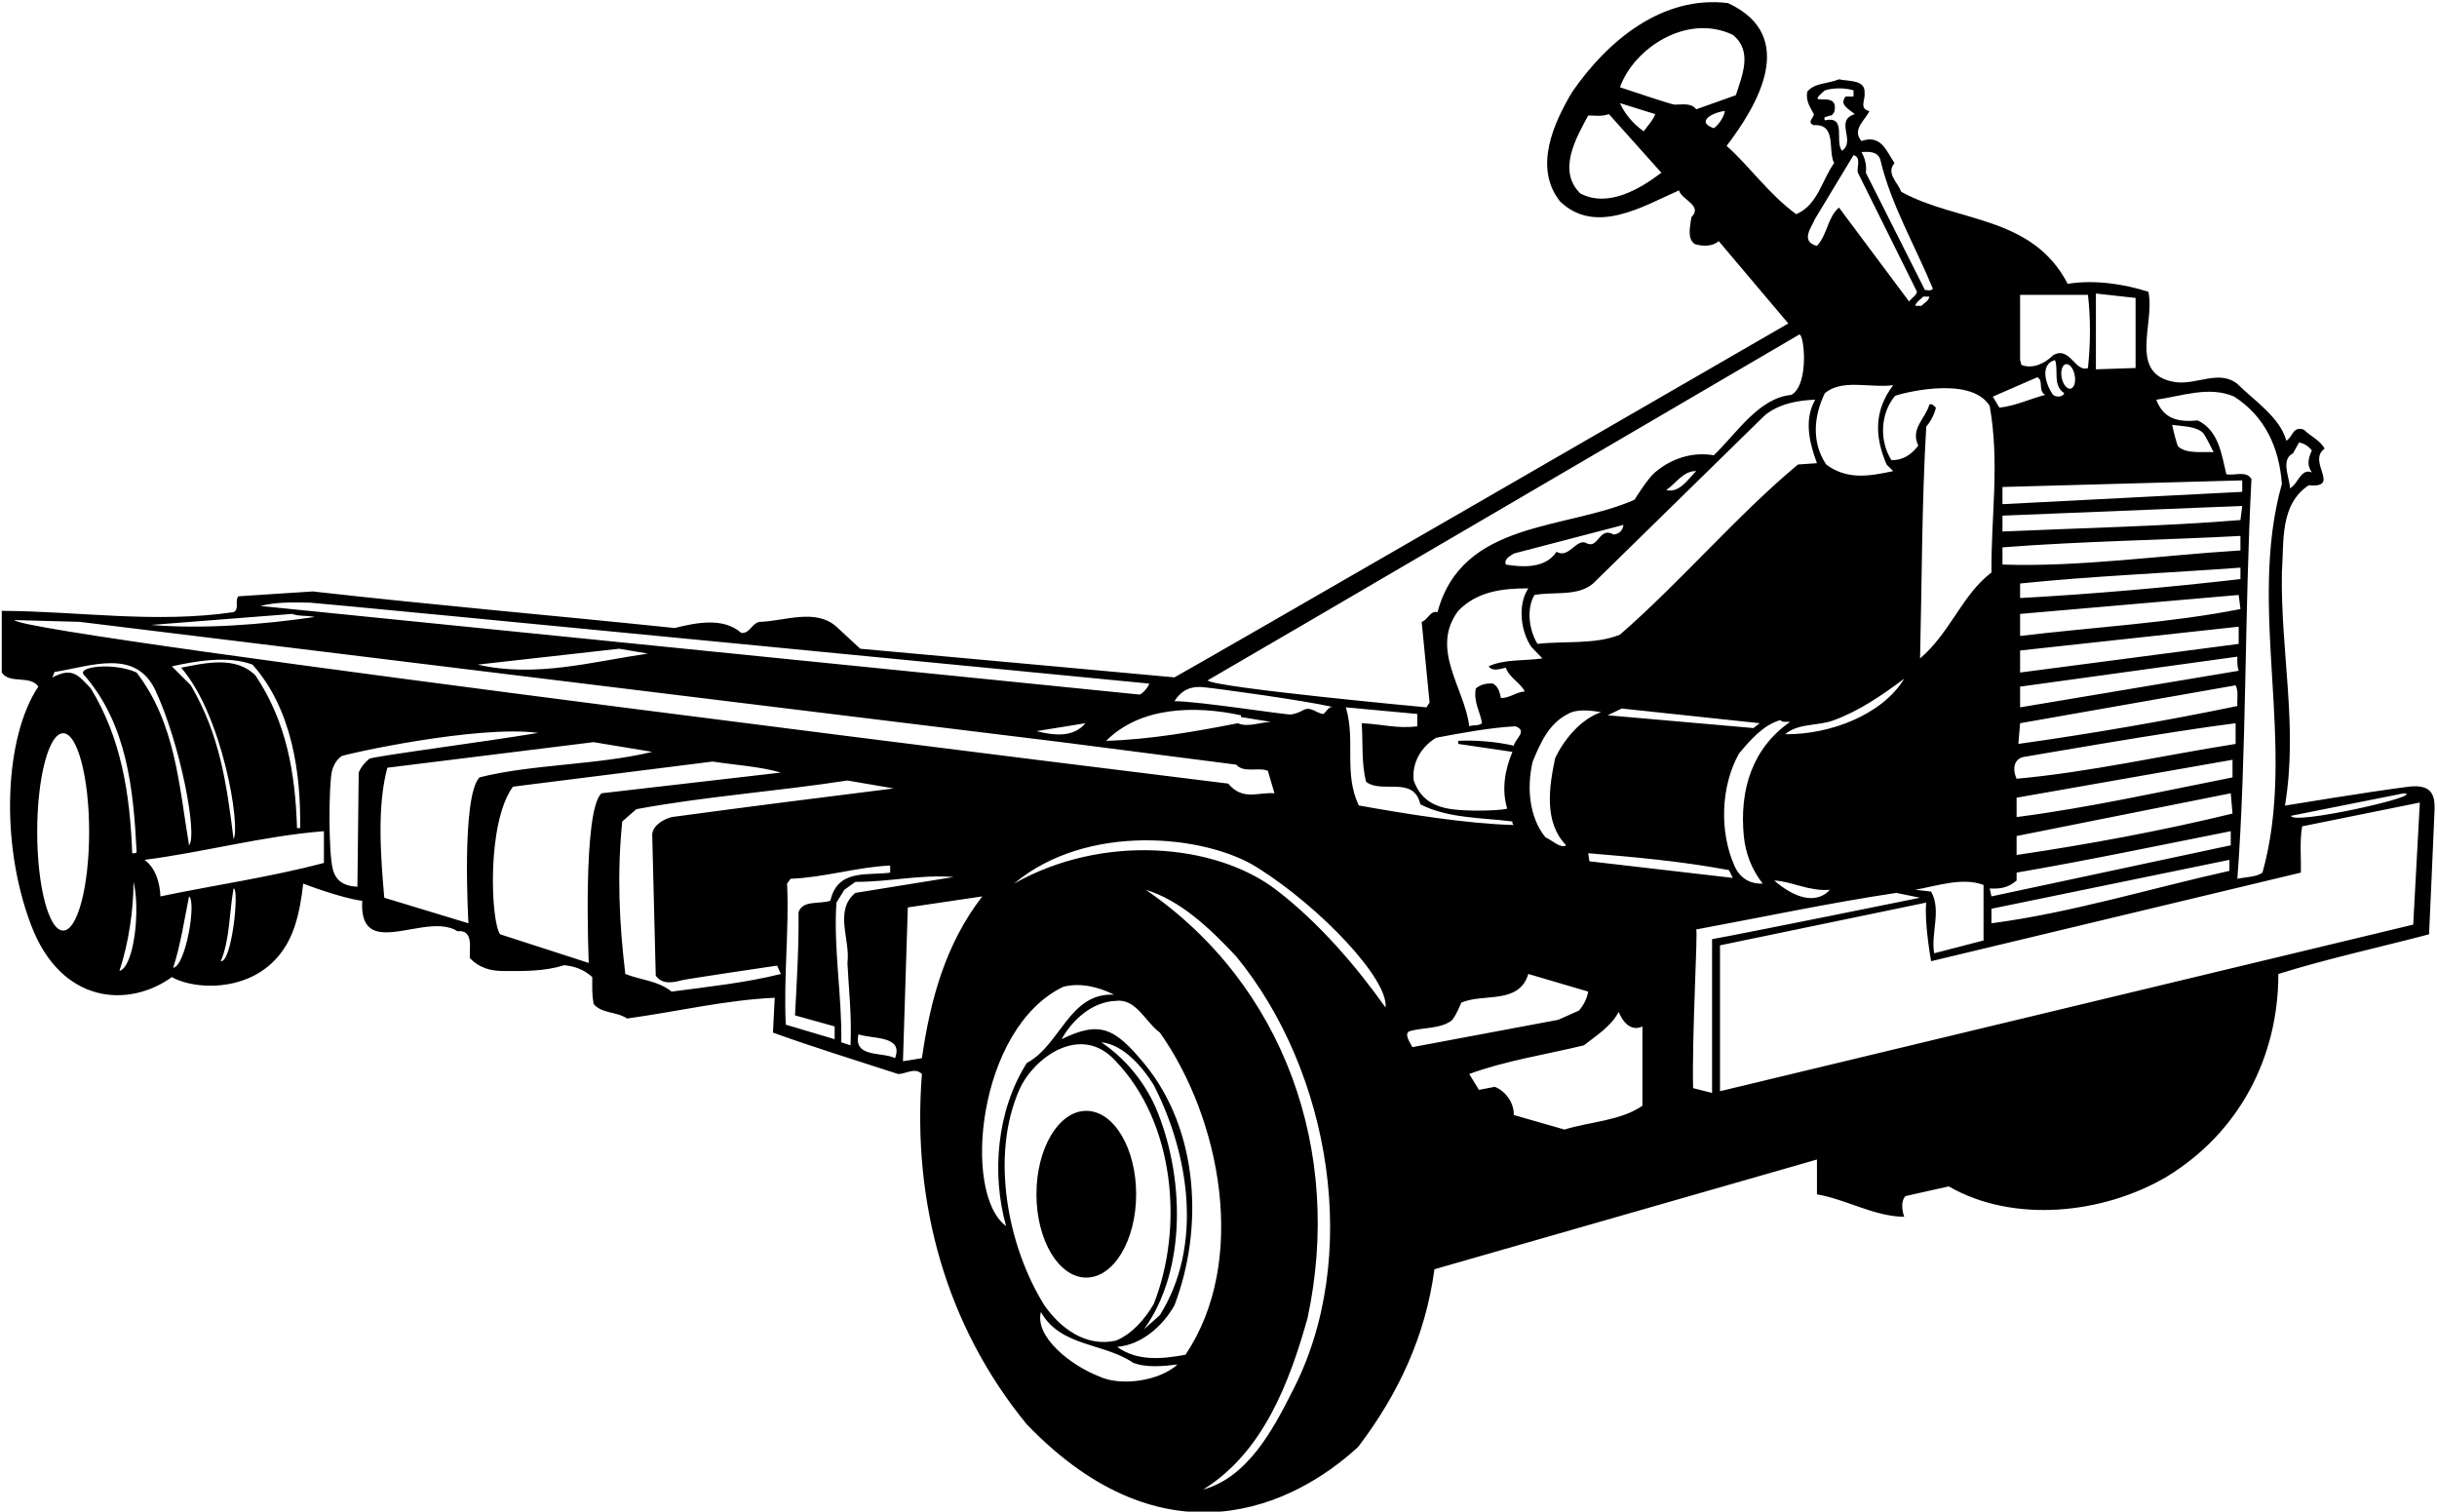 <?xml version="1.0" encoding="UTF-8"?>
<svg xmlns="http://www.w3.org/2000/svg" xmlns:xlink="http://www.w3.org/1999/xlink" width="553pt" height="343pt" viewBox="0 0 553 343" version="1.1">
<g id="surface1">
<path style=" stroke:none;fill-rule:nonzero;fill:rgb(0%,0%,0%);fill-opacity:1;" d="M 546.602 178.5 C 537.199 179.699 518.5 182.801 518.5 182.801 C 521.5 164.801 517.5 148.199 517.801 129.898 C 518.301 122.699 517.301 114.5 523.898 110.102 C 531.398 110.801 523.398 104.699 527.5 101.801 C 526.5 99.898 524.301 99 522.801 97.5 C 520.199 96.602 520.301 99.199 518.801 100 C 517.398 94.699 511.398 90.801 507.699 87.102 C 503.5 83.801 498.5 87.398 493.602 86.699 C 482.699 85 489.102 73.301 487.5 66.199 C 482.102 64.5 475.5 63.398 469.199 64.398 C 461.102 48.801 444 50.5 431.398 43.5 C 430.699 41.398 427.898 39.398 429.898 37 C 428.102 34.398 426.898 30.398 422.398 32 C 420.102 29.398 423.398 27.102 424.199 25.199 C 421.801 24.699 423.301 22.602 423.102 21.199 C 423.398 18 419.5 18.5 417.301 18 C 414.898 19 411.699 18.801 410.102 20.801 C 409.699 22.898 410.801 24.398 411.602 25.898 C 411.602 26.699 409.898 27.801 411.602 28.398 C 416.898 28.102 414.699 34.199 416.199 37 C 413.398 40.898 412.5 46.5 407.602 48.602 C 401.398 44.102 397 37.699 391.801 33.102 C 398.668 24.102 408.285 8.172 392.102 0.699 C 377.301 -1.102 364.898 9.102 356.801 20.801 C 352.602 27.801 347.898 38 354 45.699 C 362.102 53.5 373 46.699 381 43.199 C 381.5 45.301 386.5 46.602 383.801 49.301 C 383.602 51.102 382.699 54.102 384.602 55.398 C 386.301 55.898 388.602 56 390 54.699 L 405.801 73.398 C 405.801 73.398 271.898 150.801 266.5 153.699 C 242.699 151.5 219.398 149.398 195.199 147.199 L 189.801 142.199 C 185.102 138 178.102 140.898 172.5 141.102 C 170.699 141.199 170.102 143.898 168.199 143.602 C 164.102 140 157.898 141.301 153.102 142.5 C 126.199 139.699 98.301 137.301 71 134.199 L 54.102 135.301 C 53.199 136.301 54.398 138.199 53 138.898 C 35.301 141.5 18 138.699 0.398 138.602 C 0.398 142.301 0.398 148.801 0.398 152.602 C 2.199 155.301 6.898 153.102 8.699 155.801 C 1.164 166.973 -0.18 190.82 7.043 209.879 C 13.945 228.078 29.426 228.664 39 221.699 C 44.855 225.098 61.707 225.625 66.844 210.27 C 67.898 207.113 68.449 203.699 68.801 200.5 C 68.801 200.5 77.398 203.801 82.199 204.398 C 82.074 206.633 82.355 208.215 82.949 209.309 C 83.828 210.938 85.398 211.496 87.332 211.551 C 92.246 211.684 99.516 208.523 103.801 211.301 C 107.5 210.898 106.5 215.102 106.602 217.398 C 108.754 219.613 111.289 220.297 114 220.324 C 118.477 220.371 123.668 220.434 127.98 219.012 C 130.266 219.203 132.441 219.934 134.398 221.699 C 134.398 224.199 134.301 225.5 134.699 227.801 C 136.5 230 139.898 229.5 142.301 231.102 C 153.398 229.602 164.602 226.898 175.801 226.398 L 175.398 234.301 C 184.801 237.699 194.301 240.602 203.801 243.699 C 205.602 243.699 207.602 242.102 209.199 243.699 C 206.898 273.102 214.801 301 233 323.199 C 264.371 355.777 293.672 341.723 308.199 328.301 C 317.398 316.199 323.5 303 325.5 288 L 412.301 263.102 L 412.301 271 C 419.102 272.199 425.199 276 432.102 276.102 C 431.602 274.699 431.301 272.5 432.398 271.398 L 442.199 269.199 C 457 277.699 477.301 275.398 491.5 267.102 C 508.199 257 517 239.801 517 221 C 528.199 217.5 539.801 215 551.199 212 C 551.199 212 552.355 186.359 552.445 183.758 C 552.562 180.441 551.812 177.883 546.602 178.5 Z M 520.301 102.898 L 521.699 100.398 C 522.801 100.602 523.801 101.199 524.602 102.199 C 523.801 104 523.398 105.5 524.602 107.199 C 522.102 106.102 521.398 110 519.602 110.801 C 519.801 109 517.301 104.301 520.301 102.898 Z M 358.602 43.898 C 353.301 38.699 357.699 31.199 360.398 26.199 C 362 26.199 363.301 26.5 365.102 25.898 L 377 39.199 C 372.102 42.898 364.898 47.199 358.602 43.898 Z M 367.602 23.398 L 375.602 25.898 C 375.102 27.301 373.898 28.5 373 29.801 C 370.699 28.199 368.699 25.898 367.602 23.398 Z M 384.898 24.801 C 383.738 23.273 381.785 23.754 380 23.746 C 379.324 23.746 367.602 19.801 367.602 19.801 C 370.754 10.934 382.812 2.965 393.199 7.898 C 397.801 11.602 395.301 17.199 393.898 21.602 Z M 388.898 29.102 C 384.398 27.5 389.301 25.301 391.398 25.199 C 391.301 26.102 390.398 28 388.898 29.102 Z M 545.5 180 C 550.832 180.434 519.84 187.363 519.898 185.102 Z M 507 90 C 514.102 94.602 517.199 101.699 517.801 109.801 C 509.801 138.301 521.398 169.398 513.398 198 C 512.102 199 509.602 199 507.699 199.398 C 509.801 171.398 509.301 139.102 510.898 108.699 C 509.699 106.699 507.102 108 505.199 107.602 C 504.102 103.102 503.5 97.699 498.699 95.398 C 494.398 95.801 491 95.199 489.301 90.699 C 495 89.898 501.301 87.5 507 90 Z M 451.898 203.398 L 451.5 201.602 C 453.898 201.699 455.602 201.5 457.602 199.801 L 457.602 198 C 474 195.199 490 191.801 506.199 188.602 L 506.199 191.801 Z M 505.898 195.102 L 505.898 197.602 C 487.898 201.602 470.102 207.102 451.898 209.5 L 451.898 206.199 Z M 508.398 121.602 L 508.398 124.898 C 490.398 126 471.801 128.699 454.398 128.102 L 454.398 124.199 C 472.199 122.801 492.199 122.5 508.398 121.602 Z M 454.398 120.602 L 454.398 117 L 508.801 114.801 L 508.398 118 C 491.5 119.398 472.398 119.801 454.398 120.602 Z M 508 152.199 L 458.398 160.5 L 458.398 155.801 L 507.699 149 C 507.699 150.102 507.602 151 508 152.199 Z M 458.398 152.602 C 458.398 151.301 458.398 149.301 458.398 147.602 L 508 142.199 L 508 146.102 Z M 458.398 144.301 L 458.398 139.301 L 508 135 L 508.398 138.199 C 492.199 141.398 475 142.301 458.398 144.301 Z M 458.398 135.699 L 458.398 132.398 C 474.801 130.699 492.199 130 508.398 128.801 L 508.398 131.398 C 491.898 133.301 474.801 134.801 458.398 135.699 Z M 457.602 194 L 457.602 189.699 L 506.199 180 L 506.602 184.602 C 490.602 188.5 473.801 191.602 457.602 194 Z M 457.602 185.398 L 457.602 181 L 506.602 172.398 L 506.602 176.398 C 490.398 179.602 473.898 183.301 457.602 185.398 Z M 457.602 176.699 C 456.34 173.797 457.531 171.973 459.375 171.727 C 460.453 171.578 492.102 166 507.301 164.102 L 507.301 168.801 C 490.801 171.398 474.199 175.199 457.602 176.699 Z M 458 168.801 L 458.398 164.102 L 507.301 155.5 C 508 156.801 507.602 158.602 507.699 160.199 C 491.301 163.602 474.398 166.5 458 168.801 Z M 502.301 102.602 C 500.199 102.426 496.188 103.094 494.277 101.32 C 494.004 101.066 493.199 97.801 492.898 96.398 C 495.246 96.766 498.023 96.648 499.77 98.098 C 500.406 98.625 502.301 102.602 502.301 102.602 Z M 508.801 109 L 508.801 111.602 L 454.398 114.398 L 454.398 110.5 Z M 468.398 89.199 C 468.199 90.102 466.602 90.199 465.898 89.602 C 464.301 87.5 462.699 82.699 466.301 81.699 C 467.199 83.699 465.699 87.5 468.398 89.199 Z M 468.77 82.637 C 469.586 82.477 470.488 83.59 470.785 85.125 C 471.086 86.656 470.672 88.027 469.855 88.188 C 469.039 88.348 468.137 87.234 467.84 85.699 C 467.539 84.168 467.953 82.797 468.77 82.637 Z M 475.602 66.602 L 484.602 67.602 C 484.602 73.898 484.602 77.699 484.602 83.5 L 475.602 83.801 Z M 458.398 66.898 L 473.801 66.898 C 474.398 72.199 474.398 77.699 473.801 83.5 C 470.898 84.602 469.699 78.398 465.898 80.602 C 464 82.5 461.199 83.801 458.699 82.801 L 458.398 81.699 Z M 462.301 85.602 C 463.801 86.301 462.398 88.699 464.102 89.602 C 460.602 90.5 457.398 92.102 453.699 92.5 L 452.199 90 Z M 451.5 92.102 C 453.801 105.199 451.801 116.898 451.898 129.898 C 445.199 135 442.602 143.5 435.699 149.398 C 436.102 132.699 436.102 113.602 437.102 96.801 C 438.199 95.5 438.898 94.102 439.301 92.5 C 438.801 92.102 438.5 91.5 437.801 91.801 C 437 94.898 433.398 97.301 435.301 101.102 C 433.699 103.199 431.699 104.5 429.199 104.398 C 426.359 99.949 426.746 93.711 430.02 89.836 C 430.203 89.613 447 84.801 451.5 92.102 Z M 438.199 202.301 L 434.602 201.898 C 439.602 201 445.398 199 450.102 200.801 L 450.102 213.398 L 438.898 216.301 C 438.102 211.801 440.602 206.5 438.199 202.301 Z M 395.699 189.699 C 396.102 193.699 397.5 197.301 400 200.5 C 397 200.602 394.801 199.199 393.602 196.5 C 390.102 188.699 390.5 178.301 394.602 171 C 397 168.102 400.199 164.398 404 163.398 C 404.5 164 405.398 163.699 406.199 163.801 C 397.602 169.801 394.699 179.199 395.699 189.699 Z M 355.398 191.801 C 354.102 192.602 352.301 190.699 350.699 190 C 347 185.5 346.398 178.602 347.801 172.801 C 349.5 168.699 351.398 164.199 355.801 162 C 357.801 160.801 361 161.199 363.301 161.602 C 358.602 163.199 354.801 168 352.898 172 C 351.5 178.602 350.301 186.602 355.398 191.801 Z M 341.699 151.5 C 342.398 153.699 345 154.898 346 156.898 C 344.102 157 342.602 158.398 340.602 158.398 C 340.301 157.199 340.102 155.898 338.801 155.102 C 337.301 155 336 155.301 334.898 156.199 C 334.301 159.301 335.898 161.5 336.301 164.102 C 335.5 164.801 334.301 164.398 333.398 164.801 C 332.398 156.199 324.398 147.301 330.898 138.602 C 335.199 134.199 340.801 133.5 346.801 133.5 C 344.301 137.301 345.102 143.301 347.5 146.801 L 350 149.398 C 346 150 341.398 149.5 337.801 151.199 C 338.699 152.5 340.602 151.699 341.699 151.5 Z M 310 177.398 C 313.602 180.199 320.801 175.898 322.301 182.5 C 328.5 185.699 336.102 185.5 343.199 186.398 C 343.102 186.801 343.301 187 343.5 187.199 C 332.602 186.898 319.031 184.668 308.336 182.766 C 304.836 175.367 307.668 168.102 305.398 160.5 L 321.602 162 L 321.602 164.801 C 317.102 165.398 313.602 164.301 309 164.102 C 309.301 168.5 308.898 173.301 310 177.398 Z M 343.199 170.602 C 341.461 174.723 340.727 179.18 341.996 183.434 C 342.113 183.824 332.465 184.387 327.945 183.344 C 324.793 182.613 322.156 180.961 320.801 177.102 C 320.301 172.898 322.699 169.301 325.898 167.398 C 331.699 166.301 338.102 165.102 343.898 164.801 C 346.699 165.898 343.898 167.5 343.5 169.199 C 339.602 168.301 334.898 167.898 330.898 168.102 L 330.898 168.801 Z M 400.398 94.301 C 403.602 91.602 408.102 90.801 411.898 90.699 C 409.301 95.301 410.602 100.5 412.301 105.102 L 408 105.398 C 394.699 116.398 381 132.398 367.602 144 C 362.102 146.301 354.699 145.398 348.898 146.102 C 347 143.102 346.301 138.199 348.199 135 C 352.602 134.199 358 135.398 361.5 132.398 Z M 378.102 111.199 C 380.301 109.699 382 106.801 384.898 106.898 C 382.898 108.898 381.102 111.898 378.102 111.199 Z M 414.102 89.199 C 418.102 85.898 424.398 88.102 429.602 87.398 C 425.199 93.199 425.398 99.102 428.102 105.398 L 429.602 106.898 C 424 108.102 419.102 108.898 414.398 105.398 C 411.102 100.5 411.5 94.5 414.102 89.199 Z M 399.301 164.102 L 397.898 165.199 L 364.801 162.301 L 368 160.766 Z M 366.199 121.301 C 362.699 119.301 362.801 125 359.699 123.102 C 357.5 122.5 355.898 126.801 353.199 125.199 C 350.801 128.898 345.801 128.801 341.699 128.102 C 341.199 126.801 342.801 126.102 343.5 125.602 L 368.398 119.102 C 368.199 120.398 367.5 121.102 366.199 121.301 Z M 392.336 197.434 L 393.199 199.199 L 360.668 195.434 L 360.398 193.602 C 371.199 194.5 381.633 195.434 392.336 197.434 Z M 415.199 201.898 C 415.199 201.898 411.395 207.301 402.602 199.801 C 406.301 199.898 410.5 202.301 415.199 201.898 Z M 405.102 166.602 C 408.102 164 412.602 164.801 416.199 163.398 C 421.898 161.301 427 157.801 432.102 154 C 427.199 162.102 415.398 166.699 405.102 166.602 Z M 434.602 69.398 C 434.801 68.5 435.801 68 436.398 67.301 L 437.801 67.301 C 437.699 68.199 436.699 68.699 436 69.398 Z M 426.699 36.301 C 429 46.199 434.602 55.801 438.602 65.5 C 438.199 66.102 437.398 65.801 436.801 65.801 L 423.398 39.199 C 423.602 37.398 423.199 35.898 422.398 34.5 C 424.102 34.398 426.102 34.301 426.699 36.301 Z M 414.102 27.301 C 413.602 26.301 414.699 26.602 415.199 26.199 C 415.699 26.398 415.898 25.801 416.199 25.5 C 417.699 19.898 408.898 24.898 414.102 20.5 C 416.102 19.898 418.602 19.898 420.602 20.5 L 420.602 21.898 L 418.801 21.898 C 417.5 23.602 418.875 24.352 420.898 25.898 C 416.199 27.301 421.199 32 418 34.199 C 416.199 32.102 419.199 26.199 414.102 27.301 Z M 411.898 49.602 L 420.602 35.199 C 422.5 35.699 421.199 38.199 421.602 39.199 L 435 66.199 C 434.801 67.102 433.801 67.602 433.199 68.398 C 427.699 61.102 422.801 54.398 417.301 47.102 C 414.699 49.301 414.699 53.199 412.301 55.801 C 408.398 54.801 411.102 51.5 411.898 49.602 Z M 408.301 75.898 C 409.398 75.699 410.602 87.301 406.5 89.602 C 399.102 90.301 394.199 98.199 388.898 103.301 C 383.969 102.469 379.234 104.043 375.492 107.23 C 373.848 108.629 370.898 113.398 370.898 113.398 C 355.301 120.301 331.801 118 326.199 138.898 C 324.5 138.5 324 140.699 322.602 141.102 L 324.398 159.398 L 323.699 160.5 C 323.699 160.5 276.199 156.102 274 154.398 C 277.602 152.398 408.301 75.898 408.301 75.898 Z M 272.984 155.918 C 276.242 156.23 295.617 158.879 302.359 160.398 C 301.465 160.359 300.992 161.48 300.301 162 C 298.699 161.898 297.398 160.102 295.602 161.199 C 294.816 161.652 293.941 161.945 293.004 162.117 C 292.055 162.293 272 159.102 266.5 159.102 C 268.273 156.312 270.551 155.684 272.984 155.918 Z M 288.398 163.801 C 285.898 163.898 283 165.102 280.898 164.102 C 271.199 166 261 167.801 251 168.102 C 258.699 160.398 270.898 160 281.602 162.301 L 281.602 162.699 Z M 70.324 136.746 C 72.441 136.805 260.699 155.102 260.699 155.102 C 261.102 155 259.602 157.301 258.602 157.602 L 59.102 137.5 C 62.512 136.598 66.5 136.652 70.324 136.746 Z M 246.301 164.102 C 243.602 167.398 239.102 166.898 235.199 165.898 Z M 147 148.301 C 134.102 150.199 121.5 153.801 108.398 150.801 L 140.5 147.199 Z M 66.301 139.301 C 67.898 139.898 69.699 139.602 71.398 140 C 59.801 141.699 46 142.801 34.301 141.801 Z M 3.301 140.699 L 18.102 141.102 L 240.898 168.398 L 280.5 173.5 C 282.301 175.5 285.5 174 287.699 174.898 L 289.199 180 C 285.5 179.699 282 181.766 278.699 177.801 C 278.699 177.801 4.332 144.102 3.301 140.699 Z M 53 190.398 C 51.398 177.5 49.801 166.602 43.301 155.5 L 39 151.199 C 44.398 150 51.699 148.699 57.301 150.801 C 66.301 160.898 68.301 175.602 68.102 187.898 L 67.398 187.898 C 67 175.301 65 163.801 58 153.301 C 53.5 148.699 46.301 150.5 41.102 151.5 C 50.5 162.301 54.625 187.477 53 190.398 Z M 14.332 211.156 C 11.078 211.156 8.441 201.133 8.441 188.766 C 8.441 176.398 11.078 166.375 14.332 166.375 C 17.586 166.375 20.227 176.398 20.227 188.766 C 20.227 201.133 17.586 211.156 14.332 211.156 Z M 27.102 220.301 C 29.199 214 30.301 206.398 30.301 200.102 C 31.898 206.602 30.375 219.477 27.102 220.301 Z M 19.199 153.301 C 28.801 164.398 30.301 179.102 31 193.301 C 30.898 193.699 30.301 193.602 30 193.602 C 29.5 180.102 27.5 167.5 20.602 156.199 C 17.773 153.238 16.469 151.285 11.875 153.727 L 12.375 152.477 C 20.875 151.102 30.727 147.148 35.25 156.602 C 41 168.977 44.875 189.602 42.898 191.801 C 40.602 178 39.801 164.102 31 152.602 C 25.875 150.227 16.875 151.227 19.199 153.301 Z M 39.301 219.602 C 41 214.301 41.801 208.801 42.898 203.398 C 44.625 204.602 42.125 219.227 39.301 219.602 Z M 50.102 218.102 C 52.199 213.102 52 207.102 53 201.602 C 54.375 201.477 52.625 218.477 50.102 218.102 Z M 73.5 195.801 C 61.5 199 48.801 200.801 36.398 203.398 C 36.301 200.5 35.398 197 32.801 195.102 C 46.199 193.398 59.602 189.699 73.5 188.602 Z M 81.398 175.301 L 81.102 201.199 C 77.652 201.055 76.152 199.535 75.555 197.371 C 74.48 193.512 74.602 177.762 75.34 174.926 C 75.684 173.594 76.336 172.418 77.523 171.57 C 78.086 171.164 108.336 164.434 122.102 166.301 C 110.199 168.301 84.414 171.645 83.785 172.18 C 82.797 173.023 81.949 173.957 81.398 175.301 Z M 106.301 209.5 L 87.199 203.699 C 86.398 194.398 85.5 183.102 87.898 174.199 L 134.699 168.398 L 148 170.602 C 135.699 173.602 120.5 173.398 108.801 176.398 C 104.602 180.801 106.301 209.5 106.301 209.5 Z M 133.602 218.5 L 113.5 212 C 111.398 209.398 110.336 186.766 116.398 178.5 L 161.699 172.801 C 166.898 173.602 172.301 173.898 177.199 175.301 L 136.5 180 C 132.102 183.898 133.602 218.5 133.602 218.5 Z M 152.398 225 C 149.301 222.5 145.398 222.398 141.898 221 C 140.5 209.5 140 198.102 141.199 186.398 L 144.398 183.602 C 160.102 180.699 176 179.602 192.301 177.102 L 202.801 178.898 C 185.898 181 168.699 183.199 152.398 185.398 C 150.602 185.898 148.199 187.199 148 189.301 L 148.801 221.398 C 150.258 223.324 152.348 223.062 154.668 222.434 C 155.848 222.117 176.336 219.102 176.336 219.102 L 177.199 221 C 169.199 223 160.699 223.898 152.398 225 Z M 189.398 235.801 L 178.301 232.5 C 177.801 221.199 179.102 210.898 178.602 200.5 L 179.398 199.398 C 187.102 199.102 194.699 196.699 202 196.398 L 202 198 C 197.199 198.699 190.699 197.199 188.699 203.398 L 188.398 204.398 C 185.898 205.199 182.102 204.199 181.199 207 C 181.301 214.602 180.801 223 180.398 230.398 L 189.398 232.898 Z M 203.102 240.102 C 200.199 238.602 193.602 240.102 194.801 234.699 C 197.898 235.801 205.102 234.898 203.102 240.102 Z M 194.102 202.602 C 189.199 206.602 193 213.199 192.301 218.5 C 192.602 224.699 193.301 230.301 193 237.199 L 190.898 236.5 C 191.102 226.102 189.102 215.301 189.801 204.801 L 191.602 201.898 L 194.102 200.102 C 202.102 200.102 208.602 198.398 216.398 199 Z M 204.898 240.801 L 206 205.898 L 222.898 203.398 C 214.602 214.102 211.102 226.801 209.199 240.102 Z M 241.301 223.898 C 245.301 222.898 249.398 224 252.801 225.699 C 242.602 225.199 240.699 237.102 233 241.199 C 226.102 252.102 225 266.5 228.301 278.199 C 218.25 270.852 221.801 233.199 241.301 223.898 Z M 231.289 247.305 C 234.516 239.949 245.352 232.031 253.199 240.801 C 266.5 254.699 268.699 278.398 261.801 295.898 C 259.801 299.301 256.898 302.699 253.199 304.199 C 246.5 305.699 240.699 301.5 237 296.199 C 228.688 282.898 224.664 262.402 231.289 247.305 Z M 249.898 236.5 C 255 237 259.398 242.301 261.801 246.199 C 269.801 261.801 273.102 282.602 263.199 298.398 L 259.602 301.602 C 269.5 287.898 268.699 266.301 262.199 251.199 C 259.602 245.398 255.398 240.199 249.898 236.5 Z M 249.5 312.352 C 243 309.852 234.75 303.352 236.199 297.699 C 240.602 305.602 250.5 304.699 257.102 309.199 C 260 310.398 264.102 310 267.199 309.602 C 263.199 313.301 254.5 314.648 249.5 312.352 Z M 253.5 305.602 C 258.898 305.199 263.801 301 266.5 296.199 C 273.18 278.695 272.039 256.383 259.699 241.391 C 252.879 233.105 249.5 231.602 240.898 235.801 C 243.398 231.301 247.898 227.301 253.199 227.102 C 257.801 226.5 259.898 231.898 263.199 234.301 C 277 253.801 283.301 286.199 269 307.398 C 263.602 308.398 258 308.898 253.5 305.602 Z M 293.102 316 C 288.801 324.5 283.102 335.199 273 338 C 286.602 329.602 292.602 313.699 296.699 299.102 C 304.801 261.398 291.5 223.5 260 201.898 C 267.898 204.301 274.602 210.699 280.5 217 C 301.898 243 309.199 285.398 293.102 316 Z M 314.398 228.602 C 307.84 219.352 299.281 209.32 289.613 201.926 C 275.77 191.336 250.176 189.117 230.102 200.5 C 246.574 186.664 273.406 189.367 285.27 196.824 C 299.855 205.992 315.16 222.324 314.398 228.602 Z M 320.5 237.602 C 319.898 236.5 318.602 234.602 319.801 234 C 322.801 233.102 326.758 233.492 329.305 231.637 C 330.156 231.02 331.602 227.5 331.602 227.5 C 336.699 225.301 344.699 228 346.801 221 L 360.398 225 C 360.102 226.602 359.398 228 358.301 229.301 L 353.602 231.398 Z M 372.699 250.898 C 367.801 254.301 360.898 254.5 355 256.301 L 343.5 253 C 343.602 250.301 341.699 247.602 339.199 246.602 L 335.602 247.301 L 333.398 243.699 C 341.5 240.699 350.699 239.301 359.398 237.199 C 362.199 235 365.602 232.898 367.301 229.602 C 369.5 234.852 372.699 232.898 372.699 232.898 Z M 388.5 248 L 384.199 246.898 C 383.898 235.301 385.301 211.398 384.898 210.898 C 400 208.102 415 204.898 430.301 202.602 L 435.699 203.699 C 435.699 203.699 396 211.766 388.5 213.102 Z M 547.602 209.801 L 390.301 247.602 L 390.301 214.5 L 437.102 204.801 C 436.602 209.199 438.199 218.102 438.199 218.102 L 522.102 198 C 522.199 194.898 521.801 190.801 522.398 187.5 L 549.102 182.102 L 547.602 209.801 "/>
<path style=" stroke:none;fill-rule:nonzero;fill:rgb(0%,0%,0%);fill-opacity:1;" d="M 246.5 289.891 C 252.746 289.891 257.812 281.422 257.812 270.977 C 257.812 260.527 252.746 252.059 246.5 252.059 C 240.254 252.059 235.188 260.527 235.188 270.977 C 235.188 281.422 240.254 289.891 246.5 289.891 "/>
</g>
</svg>
